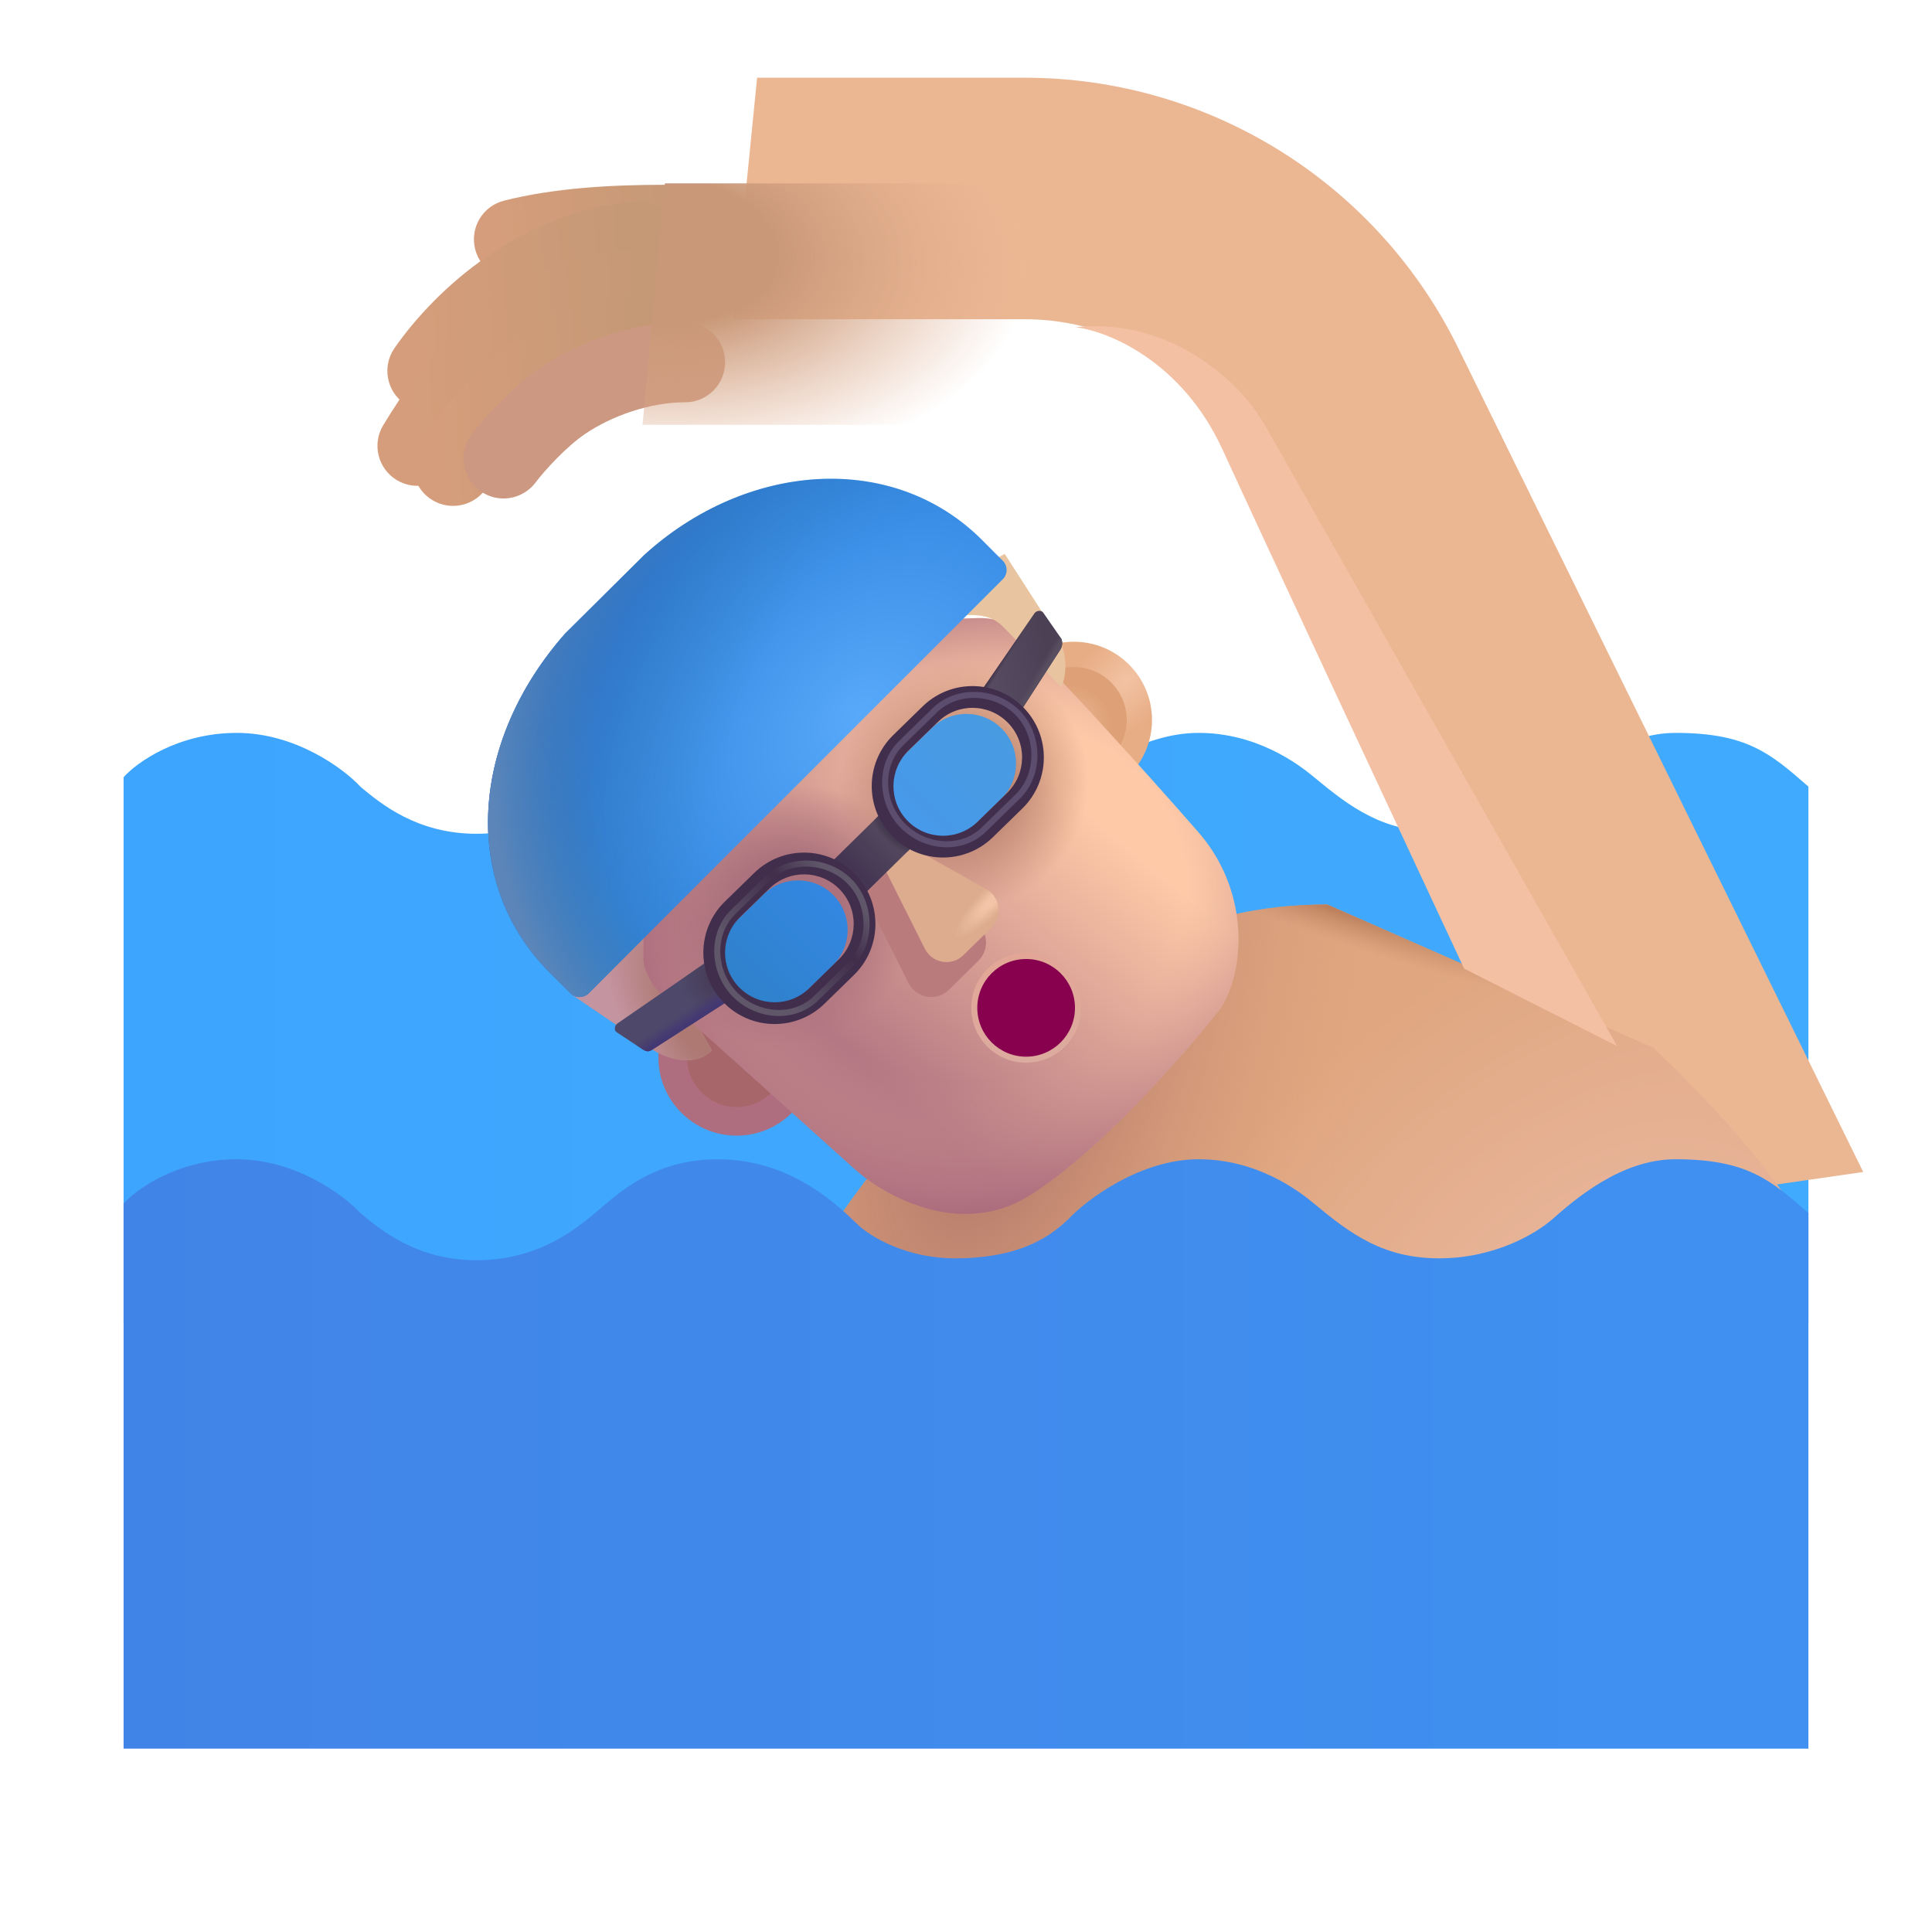 <svg width="32" height="32" viewBox="0 0 32 32" fill="none" xmlns="http://www.w3.org/2000/svg">
<g filter="url(#filter0_ii_3987_23161)">
<path d="M3.922 12.139C2.947 12.139 2.266 12.628 2.047 12.873V21.9H29.953V13.029L29.95 13.026C29.327 12.481 28.935 12.139 27.75 12.139C26.844 12.139 26.08 12.808 25.7 13.142L25.699 13.143C25.439 13.367 24.761 13.779 23.836 13.779C22.911 13.779 22.367 13.373 21.766 12.873C21.497 12.649 20.814 12.139 19.852 12.139C18.889 12.139 17.995 12.805 17.688 13.139C17.443 13.363 16.969 13.779 15.816 13.779C15.023 13.779 14.421 13.429 14.203 13.217C13.833 12.857 13.07 12.139 11.891 12.139C10.916 12.139 10.352 12.607 9.984 12.92C9.617 13.232 8.978 13.81 7.891 13.81C6.906 13.81 6.306 13.31 5.976 13.036L5.969 13.029C5.693 12.732 4.897 12.139 3.922 12.139Z" fill="url(#paint0_linear_3987_23161)"/>
</g>
<g filter="url(#filter1_ii_3987_23161)">
<path d="M10.642 7.037H15.47C17.005 7.037 18.405 7.915 19.072 9.298L25.236 21.756L29.361 21.162L22.674 7.558C21.339 4.794 18.54 3.037 15.47 3.037H11.04L10.642 7.037Z" fill="#EBB793"/>
</g>
<path d="M17.312 16.561C15.625 17.71 14.088 19.811 13.531 20.717C16.781 22.879 21.458 22.889 23.391 22.623L29.922 20.357C29.156 19.053 27.885 17.837 27.391 17.357L21.984 14.982C21.047 14.982 19.422 15.123 17.312 16.561Z" fill="url(#paint1_radial_3987_23161)"/>
<path d="M17.312 16.561C15.625 17.71 14.088 19.811 13.531 20.717C16.781 22.879 21.458 22.889 23.391 22.623L29.922 20.357C29.156 19.053 27.885 17.837 27.391 17.357L21.984 14.982C21.047 14.982 19.422 15.123 17.312 16.561Z" fill="url(#paint2_radial_3987_23161)"/>
<path d="M17.312 16.561C15.625 17.71 14.088 19.811 13.531 20.717C16.781 22.879 21.458 22.889 23.391 22.623L29.922 20.357C29.156 19.053 27.885 17.837 27.391 17.357L21.984 14.982C21.047 14.982 19.422 15.123 17.312 16.561Z" fill="url(#paint3_radial_3987_23161)"/>
<circle cx="17.785" cy="11.925" r="1.296" fill="url(#paint4_radial_3987_23161)"/>
<g filter="url(#filter2_f_3987_23161)">
<circle cx="17.785" cy="11.925" r="0.877" fill="url(#paint5_radial_3987_23161)"/>
</g>
<circle cx="12.201" cy="17.514" r="1.296" fill="#AE6E7F"/>
<g filter="url(#filter3_f_3987_23161)">
<circle cx="12.201" cy="17.514" r="0.822" fill="#A76669"/>
</g>
<path d="M10.829 17.399L9.462 16.469L10.563 15.204L11.79 17.399C11.496 17.693 11.027 17.521 10.829 17.399Z" fill="#C494A0"/>
<path d="M10.829 17.399L9.462 16.469L10.563 15.204L11.79 17.399C11.496 17.693 11.027 17.521 10.829 17.399Z" fill="url(#paint6_radial_3987_23161)"/>
<g filter="url(#filter4_i_3987_23161)">
<path d="M10.509 16.024V15.258L15.071 10.438C15.282 10.427 15.733 10.393 16.052 10.387C16.37 10.381 16.516 10.485 16.595 10.563C17.274 11.235 18.712 12.801 19.696 13.93C20.63 15.001 20.428 16.395 20.024 16.907C19.415 17.677 18.021 19.261 16.884 19.961C15.746 20.661 14.488 19.951 14.001 19.508C13.142 18.735 11.329 17.105 10.954 16.774C10.579 16.442 10.501 16.136 10.509 16.024Z" fill="url(#paint7_linear_3987_23161)"/>
<path d="M10.509 16.024V15.258L15.071 10.438C15.282 10.427 15.733 10.393 16.052 10.387C16.37 10.381 16.516 10.485 16.595 10.563C17.274 11.235 18.712 12.801 19.696 13.93C20.63 15.001 20.428 16.395 20.024 16.907C19.415 17.677 18.021 19.261 16.884 19.961C15.746 20.661 14.488 19.951 14.001 19.508C13.142 18.735 11.329 17.105 10.954 16.774C10.579 16.442 10.501 16.136 10.509 16.024Z" fill="url(#paint8_radial_3987_23161)"/>
<path d="M10.509 16.024V15.258L15.071 10.438C15.282 10.427 15.733 10.393 16.052 10.387C16.37 10.381 16.516 10.485 16.595 10.563C17.274 11.235 18.712 12.801 19.696 13.93C20.63 15.001 20.428 16.395 20.024 16.907C19.415 17.677 18.021 19.261 16.884 19.961C15.746 20.661 14.488 19.951 14.001 19.508C13.142 18.735 11.329 17.105 10.954 16.774C10.579 16.442 10.501 16.136 10.509 16.024Z" fill="url(#paint9_radial_3987_23161)"/>
<path d="M10.509 16.024V15.258L15.071 10.438C15.282 10.427 15.733 10.393 16.052 10.387C16.37 10.381 16.516 10.485 16.595 10.563C17.274 11.235 18.712 12.801 19.696 13.93C20.63 15.001 20.428 16.395 20.024 16.907C19.415 17.677 18.021 19.261 16.884 19.961C15.746 20.661 14.488 19.951 14.001 19.508C13.142 18.735 11.329 17.105 10.954 16.774C10.579 16.442 10.501 16.136 10.509 16.024Z" fill="url(#paint10_radial_3987_23161)"/>
</g>
<g filter="url(#filter5_i_3987_23161)">
<path d="M16.642 9.375L17.501 10.711C17.597 10.852 17.726 11.203 17.581 11.589C17.191 11.171 16.842 10.808 16.595 10.563C16.516 10.485 16.37 10.381 16.052 10.387C15.831 10.391 15.548 10.409 15.324 10.423L15.321 10.423L15.001 10.227L16.642 9.375Z" fill="#E8C5A0"/>
</g>
<g filter="url(#filter6_ii_3987_23161)">
<path d="M3.922 19.201C2.947 19.201 2.266 19.691 2.047 19.936V28.963H29.953V20.092L29.95 20.089C29.327 19.544 28.935 19.201 27.75 19.201C26.844 19.201 26.08 19.871 25.7 20.204L25.699 20.205C25.439 20.429 24.761 20.842 23.836 20.842C22.911 20.842 22.367 20.436 21.766 19.936C21.497 19.712 20.814 19.201 19.852 19.201C18.889 19.201 17.995 19.868 17.688 20.201C17.443 20.425 16.969 20.842 15.816 20.842C15.023 20.842 14.421 20.491 14.203 20.279C13.833 19.92 13.07 19.201 11.891 19.201C10.916 19.201 10.352 19.67 9.984 19.982C9.617 20.295 8.978 20.873 7.891 20.873C6.906 20.873 6.306 20.373 5.976 20.098L5.969 20.092C5.693 19.795 4.897 19.201 3.922 19.201Z" fill="url(#paint11_linear_3987_23161)"/>
</g>
<g filter="url(#filter7_f_3987_23161)">
<circle cx="16.996" cy="16.693" r="0.809" stroke="url(#paint12_linear_3987_23161)" stroke-width="0.2"/>
</g>
<circle cx="16.996" cy="16.693" r="0.809" fill="#87014E"/>
<g filter="url(#filter8_f_3987_23161)">
<path d="M15.047 16.282L14.226 14.646L14.53 14.35L16.118 15.246C16.362 15.384 16.406 15.716 16.206 15.912L15.718 16.393C15.515 16.593 15.175 16.537 15.047 16.282Z" fill="#B97B7C"/>
</g>
<g filter="url(#filter9_if_3987_23161)">
<path d="M15.219 16.015L14.438 14.459L14.727 14.178L16.238 15.03C16.469 15.161 16.511 15.477 16.322 15.664L15.857 16.12C15.664 16.311 15.341 16.257 15.219 16.015Z" fill="#DDAC8E"/>
<path d="M15.219 16.015L14.438 14.459L14.727 14.178L16.238 15.03C16.469 15.161 16.511 15.477 16.322 15.664L15.857 16.12C15.664 16.311 15.341 16.257 15.219 16.015Z" fill="url(#paint13_radial_3987_23161)"/>
</g>
<rect x="14.576" y="13.488" width="0.758" height="1.123" transform="rotate(45.489 14.576 13.488)" fill="url(#paint14_linear_3987_23161)"/>
<rect x="14.576" y="13.488" width="0.758" height="1.123" transform="rotate(45.489 14.576 13.488)" fill="url(#paint15_radial_3987_23161)"/>
<path d="M17.132 10.162C17.159 10.121 17.211 10.107 17.254 10.126C17.265 10.131 17.274 10.14 17.281 10.15L17.573 10.571C17.577 10.577 17.581 10.583 17.583 10.59C17.605 10.654 17.589 10.72 17.56 10.764L16.83 11.895L16.225 11.485L17.132 10.162Z" fill="url(#paint16_linear_3987_23161)"/>
<path d="M17.132 10.162C17.159 10.121 17.211 10.107 17.254 10.126C17.265 10.131 17.274 10.14 17.281 10.15L17.573 10.571C17.577 10.577 17.581 10.583 17.583 10.59C17.605 10.654 17.589 10.72 17.56 10.764L16.83 11.895L16.225 11.485L17.132 10.162Z" fill="url(#paint17_linear_3987_23161)"/>
<path d="M17.132 10.162C17.159 10.121 17.211 10.107 17.254 10.126C17.265 10.131 17.274 10.14 17.281 10.15L17.573 10.571C17.577 10.577 17.581 10.583 17.583 10.59C17.605 10.654 17.589 10.72 17.56 10.764L16.83 11.895L16.225 11.485L17.132 10.162Z" fill="url(#paint18_linear_3987_23161)"/>
<path d="M10.81 17.382C10.764 17.412 10.727 17.432 10.645 17.382L10.217 17.099C10.206 17.092 10.195 17.082 10.19 17.07C10.174 17.026 10.189 16.976 10.229 16.95L11.767 15.889L12.037 16.593L10.81 17.382Z" fill="#4E496A"/>
<path d="M10.81 17.382C10.764 17.412 10.727 17.432 10.645 17.382L10.217 17.099C10.206 17.092 10.195 17.082 10.19 17.07C10.174 17.026 10.189 16.976 10.229 16.95L11.767 15.889L12.037 16.593L10.81 17.382Z" fill="url(#paint19_radial_3987_23161)"/>
<path d="M10.81 17.382C10.764 17.412 10.727 17.432 10.645 17.382L10.217 17.099C10.206 17.092 10.195 17.082 10.19 17.07C10.174 17.026 10.189 16.976 10.229 16.95L11.767 15.889L12.037 16.593L10.81 17.382Z" fill="url(#paint20_linear_3987_23161)"/>
<path d="M10.81 17.382C10.764 17.412 10.727 17.432 10.645 17.382L10.217 17.099C10.206 17.092 10.195 17.082 10.19 17.07C10.174 17.026 10.189 16.976 10.229 16.95L11.767 15.889L12.037 16.593L10.81 17.382Z" fill="url(#paint21_linear_3987_23161)"/>
<g filter="url(#filter10_ii_3987_23161)">
<path d="M15.534 11.958C15.858 11.641 16.378 11.647 16.695 11.972C17.012 12.296 17.006 12.816 16.681 13.133L16.194 13.609C15.869 13.926 15.349 13.92 15.032 13.595C14.715 13.271 14.722 12.751 15.046 12.434L15.534 11.958Z" fill="url(#paint22_linear_3987_23161)"/>
</g>
<path fill-rule="evenodd" clip-rule="evenodd" d="M16.933 13.391L16.445 13.867C15.978 14.323 15.23 14.314 14.775 13.847C14.319 13.38 14.328 12.632 14.794 12.176L15.282 11.7C15.749 11.244 16.497 11.253 16.953 11.72C17.409 12.187 17.4 12.935 16.933 13.391ZM16.695 11.972C16.378 11.647 15.858 11.641 15.534 11.958L15.046 12.434C14.722 12.751 14.715 13.271 15.032 13.595C15.349 13.92 15.869 13.926 16.194 13.609L16.681 13.133C17.006 12.816 17.012 12.296 16.695 11.972Z" fill="#412E4C"/>
<g filter="url(#filter11_f_3987_23161)">
<path fill-rule="evenodd" clip-rule="evenodd" d="M16.857 11.809C16.493 11.437 15.857 11.4 15.484 11.764L14.925 12.31C14.553 12.674 14.585 13.3 14.949 13.672C15.312 14.044 15.925 14.103 16.297 13.739L16.857 13.193C17.229 12.83 17.221 12.181 16.857 11.809Z" stroke="#5C4C6D" stroke-width="0.1"/>
</g>
<g filter="url(#filter12_ii_3987_23161)">
<path d="M12.745 14.716C13.069 14.399 13.589 14.405 13.906 14.729C14.223 15.054 14.217 15.574 13.892 15.891L13.405 16.367C13.08 16.684 12.56 16.678 12.243 16.353C11.926 16.029 11.932 15.508 12.257 15.192L12.745 14.716Z" fill="url(#paint23_linear_3987_23161)"/>
</g>
<path fill-rule="evenodd" clip-rule="evenodd" d="M14.144 16.149L13.656 16.625C13.189 17.081 12.441 17.072 11.986 16.605C11.53 16.138 11.539 15.39 12.005 14.934L12.493 14.458C12.96 14.002 13.708 14.011 14.164 14.478C14.619 14.945 14.611 15.693 14.144 16.149ZM13.906 14.729C13.589 14.405 13.069 14.399 12.745 14.716L12.257 15.192C11.932 15.509 11.926 16.029 12.243 16.353C12.56 16.678 13.08 16.684 13.405 16.367L13.892 15.891C14.217 15.574 14.223 15.054 13.906 14.729Z" fill="#412E4C"/>
<g filter="url(#filter13_f_3987_23161)">
<path fill-rule="evenodd" clip-rule="evenodd" d="M14.076 14.604C13.713 14.231 13.076 14.195 12.704 14.558L12.145 15.104C11.772 15.468 11.805 16.094 12.168 16.467C12.532 16.839 13.145 16.898 13.517 16.534L14.077 15.988C14.449 15.624 14.44 14.976 14.076 14.604Z" stroke="url(#paint24_linear_3987_23161)" stroke-width="0.1"/>
</g>
<path d="M9.102 16.106C7.619 14.623 7.798 12.268 9.358 10.496L10.672 9.191C12.359 7.657 14.782 7.46 16.265 8.943L16.609 9.288C16.694 9.372 16.694 9.51 16.609 9.594L9.753 16.45C9.669 16.535 9.531 16.535 9.446 16.45L9.102 16.106Z" fill="url(#paint25_radial_3987_23161)"/>
<path d="M9.102 16.106C7.619 14.623 7.798 12.268 9.358 10.496L10.672 9.191C12.359 7.657 14.782 7.46 16.265 8.943L16.609 9.288C16.694 9.372 16.694 9.51 16.609 9.594L9.753 16.45C9.669 16.535 9.531 16.535 9.446 16.45L9.102 16.106Z" fill="url(#paint26_radial_3987_23161)"/>
<path d="M9.102 16.106C7.619 14.623 7.798 12.268 9.358 10.496L10.672 9.191C12.359 7.657 14.782 7.46 16.265 8.943L16.609 9.288C16.694 9.372 16.694 9.51 16.609 9.594L9.753 16.45C9.669 16.535 9.531 16.535 9.446 16.45L9.102 16.106Z" fill="url(#paint27_radial_3987_23161)"/>
<path fill-rule="evenodd" clip-rule="evenodd" d="M9.936 4.45C9.379 4.493 8.899 4.551 8.674 4.608C8.319 4.697 7.959 4.482 7.87 4.127C7.78 3.772 7.995 3.412 8.35 3.323C9.186 3.112 10.13 3.061 10.992 3.061C11.358 3.061 12.042 3.357 12.042 3.723C12.042 4.089 11.745 4.386 11.379 4.386C11.034 4.386 10.478 4.409 9.936 4.45Z" fill="url(#paint28_linear_3987_23161)"/>
<path fill-rule="evenodd" clip-rule="evenodd" d="M11.266 3.945C11.295 4.31 11.023 4.629 10.658 4.659C9.263 4.77 8.171 5.735 7.622 6.522C7.412 6.822 6.999 6.895 6.699 6.686C6.399 6.477 6.326 6.064 6.535 5.764C7.213 4.792 8.62 3.492 10.553 3.338C10.918 3.309 11.237 3.581 11.266 3.945Z" fill="url(#paint29_linear_3987_23161)"/>
<path fill-rule="evenodd" clip-rule="evenodd" d="M11.67 4.727C11.699 5.091 11.427 5.411 11.062 5.44C10.424 5.491 9.114 5.799 8.636 6.243C8.154 6.691 7.774 7.247 7.48 7.73C7.289 8.042 6.881 8.141 6.569 7.95C6.257 7.76 6.158 7.352 6.349 7.04C6.663 6.524 7.118 5.845 7.734 5.272C8.354 4.696 9.234 4.119 10.957 4.119C11.323 4.119 11.641 4.362 11.67 4.727Z" fill="url(#paint30_linear_3987_23161)"/>
<path fill-rule="evenodd" clip-rule="evenodd" d="M11.369 5.501C11.385 5.867 11.101 6.176 10.735 6.191C9.551 6.241 8.637 7.132 8.07 8.062C7.879 8.374 7.471 8.473 7.159 8.282C6.847 8.092 6.748 7.684 6.939 7.372C7.59 6.305 8.832 4.945 10.679 4.867C11.045 4.852 11.354 5.136 11.369 5.501Z" fill="url(#paint31_linear_3987_23161)"/>
<g filter="url(#filter14_i_3987_23161)">
<path fill-rule="evenodd" clip-rule="evenodd" d="M11.348 7.063C10.763 7.063 10.128 7.29 9.689 7.589C9.38 7.799 9.021 8.191 8.869 8.394C8.648 8.685 8.233 8.743 7.941 8.523C7.649 8.302 7.591 7.887 7.811 7.595C8.013 7.328 8.472 6.814 8.944 6.493C9.573 6.065 10.464 5.738 11.348 5.738C11.714 5.738 12.01 6.035 12.01 6.4C12.01 6.766 11.714 7.063 11.348 7.063Z" fill="#CD9881"/>
</g>
<path d="M10.642 7.037H15.47C17.005 7.037 18.405 7.915 19.072 9.298L25.236 21.756L29.361 21.162L22.674 7.558C21.339 4.794 18.54 3.037 15.47 3.037H11.013L10.642 7.037Z" fill="url(#paint32_radial_3987_23161)"/>
<g filter="url(#filter15_f_3987_23161)">
<path d="M20.251 7.451C19.576 5.976 18.345 5.482 17.814 5.42C19.282 5.263 20.486 6.209 20.97 7.076L26.784 17.326L24.251 16.044C23.199 13.794 20.926 8.926 20.251 7.451Z" fill="#F3C0A3"/>
</g>
<defs>
<filter id="filter0_ii_3987_23161" x="1.847" y="12.139" width="28.306" height="9.762" filterUnits="userSpaceOnUse" color-interpolation-filters="sRGB">
<feFlood flood-opacity="0" result="BackgroundImageFix"/>
<feBlend mode="normal" in="SourceGraphic" in2="BackgroundImageFix" result="shape"/>
<feColorMatrix in="SourceAlpha" type="matrix" values="0 0 0 0 0 0 0 0 0 0 0 0 0 0 0 0 0 0 127 0" result="hardAlpha"/>
<feOffset dx="-0.2"/>
<feGaussianBlur stdDeviation="0.5"/>
<feComposite in2="hardAlpha" operator="arithmetic" k2="-1" k3="1"/>
<feColorMatrix type="matrix" values="0 0 0 0 0.325 0 0 0 0 0.729 0 0 0 0 1 0 0 0 1 0"/>
<feBlend mode="normal" in2="shape" result="effect1_innerShadow_3987_23161"/>
<feColorMatrix in="SourceAlpha" type="matrix" values="0 0 0 0 0 0 0 0 0 0 0 0 0 0 0 0 0 0 127 0" result="hardAlpha"/>
<feOffset dx="0.2"/>
<feGaussianBlur stdDeviation="0.5"/>
<feComposite in2="hardAlpha" operator="arithmetic" k2="-1" k3="1"/>
<feColorMatrix type="matrix" values="0 0 0 0 0.247 0 0 0 0 0.584 0 0 0 0 0.855 0 0 0 1 0"/>
<feBlend mode="normal" in2="effect1_innerShadow_3987_23161" result="effect2_innerShadow_3987_23161"/>
</filter>
<filter id="filter1_ii_3987_23161" x="10.642" y="1.787" width="19.969" height="19.969" filterUnits="userSpaceOnUse" color-interpolation-filters="sRGB">
<feFlood flood-opacity="0" result="BackgroundImageFix"/>
<feBlend mode="normal" in="SourceGraphic" in2="BackgroundImageFix" result="shape"/>
<feColorMatrix in="SourceAlpha" type="matrix" values="0 0 0 0 0 0 0 0 0 0 0 0 0 0 0 0 0 0 127 0" result="hardAlpha"/>
<feOffset dx="1.25" dy="-1.25"/>
<feGaussianBlur stdDeviation="1"/>
<feComposite in2="hardAlpha" operator="arithmetic" k2="-1" k3="1"/>
<feColorMatrix type="matrix" values="0 0 0 0 0.82 0 0 0 0 0.569 0 0 0 0 0.478 0 0 0 1 0"/>
<feBlend mode="normal" in2="shape" result="effect1_innerShadow_3987_23161"/>
<feColorMatrix in="SourceAlpha" type="matrix" values="0 0 0 0 0 0 0 0 0 0 0 0 0 0 0 0 0 0 127 0" result="hardAlpha"/>
<feOffset dx="0.25" dy="-0.5"/>
<feGaussianBlur stdDeviation="0.5"/>
<feComposite in2="hardAlpha" operator="arithmetic" k2="-1" k3="1"/>
<feColorMatrix type="matrix" values="0 0 0 0 0.776 0 0 0 0 0.506 0 0 0 0 0.388 0 0 0 1 0"/>
<feBlend mode="normal" in2="effect1_innerShadow_3987_23161" result="effect2_innerShadow_3987_23161"/>
</filter>
<filter id="filter2_f_3987_23161" x="16.759" y="10.898" width="2.053" height="2.053" filterUnits="userSpaceOnUse" color-interpolation-filters="sRGB">
<feFlood flood-opacity="0" result="BackgroundImageFix"/>
<feBlend mode="normal" in="SourceGraphic" in2="BackgroundImageFix" result="shape"/>
<feGaussianBlur stdDeviation="0.075" result="effect1_foregroundBlur_3987_23161"/>
</filter>
<filter id="filter3_f_3987_23161" x="11.179" y="16.491" width="2.044" height="2.044" filterUnits="userSpaceOnUse" color-interpolation-filters="sRGB">
<feFlood flood-opacity="0" result="BackgroundImageFix"/>
<feBlend mode="normal" in="SourceGraphic" in2="BackgroundImageFix" result="shape"/>
<feGaussianBlur stdDeviation="0.1" result="effect1_foregroundBlur_3987_23161"/>
</filter>
<filter id="filter4_i_3987_23161" x="10.508" y="10.237" width="10.005" height="10.019" filterUnits="userSpaceOnUse" color-interpolation-filters="sRGB">
<feFlood flood-opacity="0" result="BackgroundImageFix"/>
<feBlend mode="normal" in="SourceGraphic" in2="BackgroundImageFix" result="shape"/>
<feColorMatrix in="SourceAlpha" type="matrix" values="0 0 0 0 0 0 0 0 0 0 0 0 0 0 0 0 0 0 127 0" result="hardAlpha"/>
<feOffset dx="0.15" dy="-0.15"/>
<feGaussianBlur stdDeviation="0.3"/>
<feComposite in2="hardAlpha" operator="arithmetic" k2="-1" k3="1"/>
<feColorMatrix type="matrix" values="0 0 0 0 0.686 0 0 0 0 0.463 0 0 0 0 0.561 0 0 0 1 0"/>
<feBlend mode="normal" in2="shape" result="effect1_innerShadow_3987_23161"/>
</filter>
<filter id="filter5_i_3987_23161" x="15.001" y="9.175" width="2.645" height="2.414" filterUnits="userSpaceOnUse" color-interpolation-filters="sRGB">
<feFlood flood-opacity="0" result="BackgroundImageFix"/>
<feBlend mode="normal" in="SourceGraphic" in2="BackgroundImageFix" result="shape"/>
<feColorMatrix in="SourceAlpha" type="matrix" values="0 0 0 0 0 0 0 0 0 0 0 0 0 0 0 0 0 0 127 0" result="hardAlpha"/>
<feOffset dy="-0.2"/>
<feGaussianBlur stdDeviation="0.2"/>
<feComposite in2="hardAlpha" operator="arithmetic" k2="-1" k3="1"/>
<feColorMatrix type="matrix" values="0 0 0 0 0.839 0 0 0 0 0.682 0 0 0 0 0.514 0 0 0 1 0"/>
<feBlend mode="normal" in2="shape" result="effect1_innerShadow_3987_23161"/>
</filter>
<filter id="filter6_ii_3987_23161" x="1.847" y="19.201" width="28.306" height="9.762" filterUnits="userSpaceOnUse" color-interpolation-filters="sRGB">
<feFlood flood-opacity="0" result="BackgroundImageFix"/>
<feBlend mode="normal" in="SourceGraphic" in2="BackgroundImageFix" result="shape"/>
<feColorMatrix in="SourceAlpha" type="matrix" values="0 0 0 0 0 0 0 0 0 0 0 0 0 0 0 0 0 0 127 0" result="hardAlpha"/>
<feOffset dx="-0.2"/>
<feGaussianBlur stdDeviation="0.15"/>
<feComposite in2="hardAlpha" operator="arithmetic" k2="-1" k3="1"/>
<feColorMatrix type="matrix" values="0 0 0 0 0.302 0 0 0 0 0.58 0 0 0 0 0.875 0 0 0 1 0"/>
<feBlend mode="normal" in2="shape" result="effect1_innerShadow_3987_23161"/>
<feColorMatrix in="SourceAlpha" type="matrix" values="0 0 0 0 0 0 0 0 0 0 0 0 0 0 0 0 0 0 127 0" result="hardAlpha"/>
<feOffset dx="0.2"/>
<feGaussianBlur stdDeviation="0.15"/>
<feComposite in2="hardAlpha" operator="arithmetic" k2="-1" k3="1"/>
<feColorMatrix type="matrix" values="0 0 0 0 0.208 0 0 0 0 0.482 0 0 0 0 0.773 0 0 0 1 0"/>
<feBlend mode="normal" in2="effect1_innerShadow_3987_23161" result="effect2_innerShadow_3987_23161"/>
</filter>
<filter id="filter7_f_3987_23161" x="15.887" y="15.585" width="2.217" height="2.217" filterUnits="userSpaceOnUse" color-interpolation-filters="sRGB">
<feFlood flood-opacity="0" result="BackgroundImageFix"/>
<feBlend mode="normal" in="SourceGraphic" in2="BackgroundImageFix" result="shape"/>
<feGaussianBlur stdDeviation="0.1" result="effect1_foregroundBlur_3987_23161"/>
</filter>
<filter id="filter8_f_3987_23161" x="13.726" y="13.85" width="3.106" height="3.164" filterUnits="userSpaceOnUse" color-interpolation-filters="sRGB">
<feFlood flood-opacity="0" result="BackgroundImageFix"/>
<feBlend mode="normal" in="SourceGraphic" in2="BackgroundImageFix" result="shape"/>
<feGaussianBlur stdDeviation="0.25" result="effect1_foregroundBlur_3987_23161"/>
</filter>
<filter id="filter9_if_3987_23161" x="14.338" y="13.878" width="2.203" height="2.458" filterUnits="userSpaceOnUse" color-interpolation-filters="sRGB">
<feFlood flood-opacity="0" result="BackgroundImageFix"/>
<feBlend mode="normal" in="SourceGraphic" in2="BackgroundImageFix" result="shape"/>
<feColorMatrix in="SourceAlpha" type="matrix" values="0 0 0 0 0 0 0 0 0 0 0 0 0 0 0 0 0 0 127 0" result="hardAlpha"/>
<feOffset dx="0.1" dy="-0.3"/>
<feGaussianBlur stdDeviation="0.3"/>
<feComposite in2="hardAlpha" operator="arithmetic" k2="-1" k3="1"/>
<feColorMatrix type="matrix" values="0 0 0 0 0.725 0 0 0 0 0.482 0 0 0 0 0.498 0 0 0 1 0"/>
<feBlend mode="normal" in2="shape" result="effect1_innerShadow_3987_23161"/>
<feGaussianBlur stdDeviation="0.05" result="effect2_foregroundBlur_3987_23161"/>
</filter>
<filter id="filter10_ii_3987_23161" x="14.699" y="11.724" width="2.23" height="2.219" filterUnits="userSpaceOnUse" color-interpolation-filters="sRGB">
<feFlood flood-opacity="0" result="BackgroundImageFix"/>
<feBlend mode="normal" in="SourceGraphic" in2="BackgroundImageFix" result="shape"/>
<feColorMatrix in="SourceAlpha" type="matrix" values="0 0 0 0 0 0 0 0 0 0 0 0 0 0 0 0 0 0 127 0" result="hardAlpha"/>
<feOffset/>
<feGaussianBlur stdDeviation="0.075"/>
<feComposite in2="hardAlpha" operator="arithmetic" k2="-1" k3="1"/>
<feColorMatrix type="matrix" values="0 0 0 0 0.075 0 0 0 0 0.408 0 0 0 0 0.757 0 0 0 1 0"/>
<feBlend mode="normal" in2="shape" result="effect1_innerShadow_3987_23161"/>
<feColorMatrix in="SourceAlpha" type="matrix" values="0 0 0 0 0 0 0 0 0 0 0 0 0 0 0 0 0 0 127 0" result="hardAlpha"/>
<feOffset dx="-0.1" dy="0.1"/>
<feGaussianBlur stdDeviation="0.1"/>
<feComposite in2="hardAlpha" operator="arithmetic" k2="-1" k3="1"/>
<feColorMatrix type="matrix" values="0 0 0 0 0.325 0 0 0 0 0.631 0 0 0 0 0.882 0 0 0 1 0"/>
<feBlend mode="normal" in2="effect1_innerShadow_3987_23161" result="effect2_innerShadow_3987_23161"/>
</filter>
<filter id="filter11_f_3987_23161" x="14.46" y="11.309" width="2.872" height="2.874" filterUnits="userSpaceOnUse" color-interpolation-filters="sRGB">
<feFlood flood-opacity="0" result="BackgroundImageFix"/>
<feBlend mode="normal" in="SourceGraphic" in2="BackgroundImageFix" result="shape"/>
<feGaussianBlur stdDeviation="0.075" result="effect1_foregroundBlur_3987_23161"/>
</filter>
<filter id="filter12_ii_3987_23161" x="11.909" y="14.482" width="2.23" height="2.219" filterUnits="userSpaceOnUse" color-interpolation-filters="sRGB">
<feFlood flood-opacity="0" result="BackgroundImageFix"/>
<feBlend mode="normal" in="SourceGraphic" in2="BackgroundImageFix" result="shape"/>
<feColorMatrix in="SourceAlpha" type="matrix" values="0 0 0 0 0 0 0 0 0 0 0 0 0 0 0 0 0 0 127 0" result="hardAlpha"/>
<feOffset/>
<feGaussianBlur stdDeviation="0.075"/>
<feComposite in2="hardAlpha" operator="arithmetic" k2="-1" k3="1"/>
<feColorMatrix type="matrix" values="0 0 0 0 0.075 0 0 0 0 0.408 0 0 0 0 0.757 0 0 0 1 0"/>
<feBlend mode="normal" in2="shape" result="effect1_innerShadow_3987_23161"/>
<feColorMatrix in="SourceAlpha" type="matrix" values="0 0 0 0 0 0 0 0 0 0 0 0 0 0 0 0 0 0 127 0" result="hardAlpha"/>
<feOffset dx="-0.1" dy="0.1"/>
<feGaussianBlur stdDeviation="0.05"/>
<feComposite in2="hardAlpha" operator="arithmetic" k2="-1" k3="1"/>
<feColorMatrix type="matrix" values="0 0 0 0 0.282 0 0 0 0 0.565 0 0 0 0 0.855 0 0 0 1 0"/>
<feBlend mode="normal" in2="effect1_innerShadow_3987_23161" result="effect2_innerShadow_3987_23161"/>
</filter>
<filter id="filter13_f_3987_23161" x="11.68" y="14.104" width="2.872" height="2.874" filterUnits="userSpaceOnUse" color-interpolation-filters="sRGB">
<feFlood flood-opacity="0" result="BackgroundImageFix"/>
<feBlend mode="normal" in="SourceGraphic" in2="BackgroundImageFix" result="shape"/>
<feGaussianBlur stdDeviation="0.075" result="effect1_foregroundBlur_3987_23161"/>
</filter>
<filter id="filter14_i_3987_23161" x="7.677" y="5.338" width="4.333" height="3.319" filterUnits="userSpaceOnUse" color-interpolation-filters="sRGB">
<feFlood flood-opacity="0" result="BackgroundImageFix"/>
<feBlend mode="normal" in="SourceGraphic" in2="BackgroundImageFix" result="shape"/>
<feColorMatrix in="SourceAlpha" type="matrix" values="0 0 0 0 0 0 0 0 0 0 0 0 0 0 0 0 0 0 127 0" result="hardAlpha"/>
<feOffset dy="-0.4"/>
<feGaussianBlur stdDeviation="0.25"/>
<feComposite in2="hardAlpha" operator="arithmetic" k2="-1" k3="1"/>
<feColorMatrix type="matrix" values="0 0 0 0 0.784 0 0 0 0 0.518 0 0 0 0 0.404 0 0 0 1 0"/>
<feBlend mode="normal" in2="shape" result="effect1_innerShadow_3987_23161"/>
</filter>
<filter id="filter15_f_3987_23161" x="17.114" y="4.702" width="10.371" height="13.323" filterUnits="userSpaceOnUse" color-interpolation-filters="sRGB">
<feFlood flood-opacity="0" result="BackgroundImageFix"/>
<feBlend mode="normal" in="SourceGraphic" in2="BackgroundImageFix" result="shape"/>
<feGaussianBlur stdDeviation="0.35" result="effect1_foregroundBlur_3987_23161"/>
</filter>
<linearGradient id="paint0_linear_3987_23161" x1="26.833" y1="16.555" x2="2.047" y2="16.555" gradientUnits="userSpaceOnUse">
<stop stop-color="#40AAFE"/>
<stop offset="1" stop-color="#3EA5FE"/>
</linearGradient>
<radialGradient id="paint1_radial_3987_23161" cx="0" cy="0" r="1" gradientUnits="userSpaceOnUse" gradientTransform="translate(26.532 21.742) rotate(-127.875) scale(6.238 9.659)">
<stop stop-color="#EAB8A0"/>
<stop offset="1" stop-color="#DFA67F"/>
</radialGradient>
<radialGradient id="paint2_radial_3987_23161" cx="0" cy="0" r="1" gradientUnits="userSpaceOnUse" gradientTransform="translate(16.641 17.686) rotate(19.717) scale(5.743 11.614)">
<stop stop-color="#A86D65"/>
<stop offset="1" stop-color="#E0A580" stop-opacity="0"/>
</radialGradient>
<radialGradient id="paint3_radial_3987_23161" cx="0" cy="0" r="1" gradientUnits="userSpaceOnUse" gradientTransform="translate(22.031 14.904) rotate(108.886) scale(0.628 5.102)">
<stop offset="0.186" stop-color="#BC7E5B"/>
<stop offset="1" stop-color="#C6916F" stop-opacity="0"/>
</radialGradient>
<radialGradient id="paint4_radial_3987_23161" cx="0" cy="0" r="1" gradientUnits="userSpaceOnUse" gradientTransform="translate(18.654 11.266) rotate(137.77) scale(1.372 0.76)">
<stop offset="0.011" stop-color="#F2C2A2"/>
<stop offset="1" stop-color="#E7AD85"/>
</radialGradient>
<radialGradient id="paint5_radial_3987_23161" cx="0" cy="0" r="1" gradientUnits="userSpaceOnUse" gradientTransform="translate(17.912 11.854) rotate(-43.568) scale(0.442 0.574)">
<stop stop-color="#E7B18D"/>
<stop offset="1" stop-color="#DEA076"/>
</radialGradient>
<radialGradient id="paint6_radial_3987_23161" cx="0" cy="0" r="1" gradientUnits="userSpaceOnUse" gradientTransform="translate(11.587 16.99) rotate(149.293) scale(1.118 2.613)">
<stop offset="0.305" stop-color="#AE7973"/>
<stop offset="1" stop-color="#AE7973" stop-opacity="0"/>
</radialGradient>
<linearGradient id="paint7_linear_3987_23161" x1="19.353" y1="14.865" x2="15.291" y2="19.711" gradientUnits="userSpaceOnUse">
<stop stop-color="#FDC9A7"/>
<stop offset="0.886" stop-color="#B37783"/>
</linearGradient>
<radialGradient id="paint8_radial_3987_23161" cx="0" cy="0" r="1" gradientUnits="userSpaceOnUse" gradientTransform="translate(16.129 15.085) rotate(72.549) scale(5.421 6.266)">
<stop offset="0.545" stop-color="#D59E95" stop-opacity="0"/>
<stop offset="1" stop-color="#A46379"/>
</radialGradient>
<radialGradient id="paint9_radial_3987_23161" cx="0" cy="0" r="1" gradientUnits="userSpaceOnUse" gradientTransform="translate(15.81 13.146) rotate(46.245) scale(2.04 2.09)">
<stop offset="0.228" stop-color="#B27A68"/>
<stop offset="1" stop-color="#B27A68" stop-opacity="0"/>
</radialGradient>
<radialGradient id="paint10_radial_3987_23161" cx="0" cy="0" r="1" gradientUnits="userSpaceOnUse" gradientTransform="translate(12.863 15.321) rotate(50.187) scale(2.105 2.287)">
<stop offset="0.422" stop-color="#AB717C"/>
<stop offset="1" stop-color="#AB717C" stop-opacity="0"/>
</radialGradient>
<linearGradient id="paint11_linear_3987_23161" x1="26.833" y1="23.617" x2="2.047" y2="23.617" gradientUnits="userSpaceOnUse">
<stop stop-color="#3F90F0"/>
<stop offset="1" stop-color="#4184E7"/>
</linearGradient>
<linearGradient id="paint12_linear_3987_23161" x1="17.219" y1="17.623" x2="17.188" y2="15.717" gradientUnits="userSpaceOnUse">
<stop stop-color="#DBAB9F"/>
<stop offset="1" stop-color="#E3A695"/>
</linearGradient>
<radialGradient id="paint13_radial_3987_23161" cx="0" cy="0" r="1" gradientUnits="userSpaceOnUse" gradientTransform="translate(16.342 15.207) rotate(135.14) scale(0.86 0.223)">
<stop offset="0.254" stop-color="#F3C4A7"/>
<stop offset="1" stop-color="#F3C4A7" stop-opacity="0"/>
</radialGradient>
<linearGradient id="paint14_linear_3987_23161" x1="14.945" y1="13.662" x2="14.954" y2="14.611" gradientUnits="userSpaceOnUse">
<stop stop-color="#52475D"/>
<stop offset="1" stop-color="#413251"/>
</linearGradient>
<radialGradient id="paint15_radial_3987_23161" cx="0" cy="0" r="1" gradientUnits="userSpaceOnUse" gradientTransform="translate(14.932 13.441) rotate(90.613) scale(0.287 0.604)">
<stop offset="0.649" stop-color="#453B50"/>
<stop offset="1" stop-color="#453B50" stop-opacity="0"/>
</radialGradient>
<linearGradient id="paint16_linear_3987_23161" x1="16.327" y1="11.358" x2="17.416" y2="11.181" gradientUnits="userSpaceOnUse">
<stop stop-color="#574C62"/>
<stop offset="1" stop-color="#4C4055"/>
</linearGradient>
<linearGradient id="paint17_linear_3987_23161" x1="16.702" y1="10.625" x2="16.815" y2="10.695" gradientUnits="userSpaceOnUse">
<stop offset="0.354" stop-color="#403044"/>
<stop offset="1" stop-color="#403044" stop-opacity="0"/>
</linearGradient>
<linearGradient id="paint18_linear_3987_23161" x1="17.308" y1="11.064" x2="17.227" y2="11.015" gradientUnits="userSpaceOnUse">
<stop stop-color="#574E60"/>
<stop offset="1" stop-color="#574E60" stop-opacity="0"/>
</linearGradient>
<radialGradient id="paint19_radial_3987_23161" cx="0" cy="0" r="1" gradientUnits="userSpaceOnUse" gradientTransform="translate(11.838 16.221) rotate(146.874) scale(0.585 0.675)">
<stop offset="0.214" stop-color="#483E5B"/>
<stop offset="1" stop-color="#483E5B" stop-opacity="0"/>
</radialGradient>
<linearGradient id="paint20_linear_3987_23161" x1="11.273" y1="17.065" x2="11.147" y2="16.87" gradientUnits="userSpaceOnUse">
<stop offset="0.145" stop-color="#443873"/>
<stop offset="1" stop-color="#443873" stop-opacity="0"/>
</linearGradient>
<linearGradient id="paint21_linear_3987_23161" x1="10.812" y1="16.394" x2="10.858" y2="16.469" gradientUnits="userSpaceOnUse">
<stop stop-color="#504B5B"/>
<stop offset="1" stop-color="#504B5B" stop-opacity="0"/>
</linearGradient>
<linearGradient id="paint22_linear_3987_23161" x1="16.766" y1="12.154" x2="15.219" y2="13.67" gradientUnits="userSpaceOnUse">
<stop stop-color="#489BE1"/>
<stop offset="1" stop-color="#4799EA"/>
</linearGradient>
<linearGradient id="paint23_linear_3987_23161" x1="13.977" y1="14.912" x2="12.43" y2="16.428" gradientUnits="userSpaceOnUse">
<stop stop-color="#3387E0"/>
<stop offset="1" stop-color="#2F81CB"/>
</linearGradient>
<linearGradient id="paint24_linear_3987_23161" x1="14.269" y1="14.615" x2="12.127" y2="16.661" gradientUnits="userSpaceOnUse">
<stop offset="0.096" stop-color="#5F5669"/>
<stop offset="0.322" stop-color="#5F5669" stop-opacity="0"/>
<stop offset="0.768" stop-color="#5F5669"/>
</linearGradient>
<radialGradient id="paint25_radial_3987_23161" cx="0" cy="0" r="1" gradientUnits="userSpaceOnUse" gradientTransform="translate(14.232 11.827) rotate(-136.332) scale(4.125 6.021)">
<stop stop-color="#58A9FA"/>
<stop offset="1" stop-color="#287ED9"/>
</radialGradient>
<radialGradient id="paint26_radial_3987_23161" cx="0" cy="0" r="1" gradientUnits="userSpaceOnUse" gradientTransform="translate(14.707 12.573) rotate(-157.729) scale(7.157 11.597)">
<stop offset="0.365" stop-color="#3E81B3" stop-opacity="0"/>
<stop offset="1" stop-color="#3560C1"/>
</radialGradient>
<radialGradient id="paint27_radial_3987_23161" cx="0" cy="0" r="1" gradientUnits="userSpaceOnUse" gradientTransform="translate(14.707 12.573) rotate(-166.638) scale(6.579 6.858)">
<stop offset="0.729" stop-color="#3E81B3" stop-opacity="0"/>
<stop offset="1" stop-color="#5C86B9"/>
</radialGradient>
<linearGradient id="paint28_linear_3987_23161" x1="8.205" y1="3.844" x2="11.23" y2="3.527" gradientUnits="userSpaceOnUse">
<stop stop-color="#D59D7B"/>
<stop offset="1" stop-color="#C69976"/>
</linearGradient>
<linearGradient id="paint29_linear_3987_23161" x1="6.827" y1="5.07" x2="10.357" y2="4.877" gradientUnits="userSpaceOnUse">
<stop stop-color="#D59D7B"/>
<stop offset="1" stop-color="#C69976"/>
</linearGradient>
<linearGradient id="paint30_linear_3987_23161" x1="6.711" y1="6.083" x2="10.654" y2="5.87" gradientUnits="userSpaceOnUse">
<stop stop-color="#D59D7B"/>
<stop offset="1" stop-color="#C69976"/>
</linearGradient>
<linearGradient id="paint31_linear_3987_23161" x1="7.225" y1="6.623" x2="10.521" y2="6.456" gradientUnits="userSpaceOnUse">
<stop stop-color="#D59D7B"/>
<stop offset="1" stop-color="#C69976"/>
</linearGradient>
<radialGradient id="paint32_radial_3987_23161" cx="0" cy="0" r="1" gradientUnits="userSpaceOnUse" gradientTransform="translate(10.642 4.1) rotate(4.852) scale(6.394 3.713)">
<stop offset="0.344" stop-color="#C99878"/>
<stop offset="1" stop-color="#E1AC8C" stop-opacity="0"/>
</radialGradient>
</defs>
</svg>

